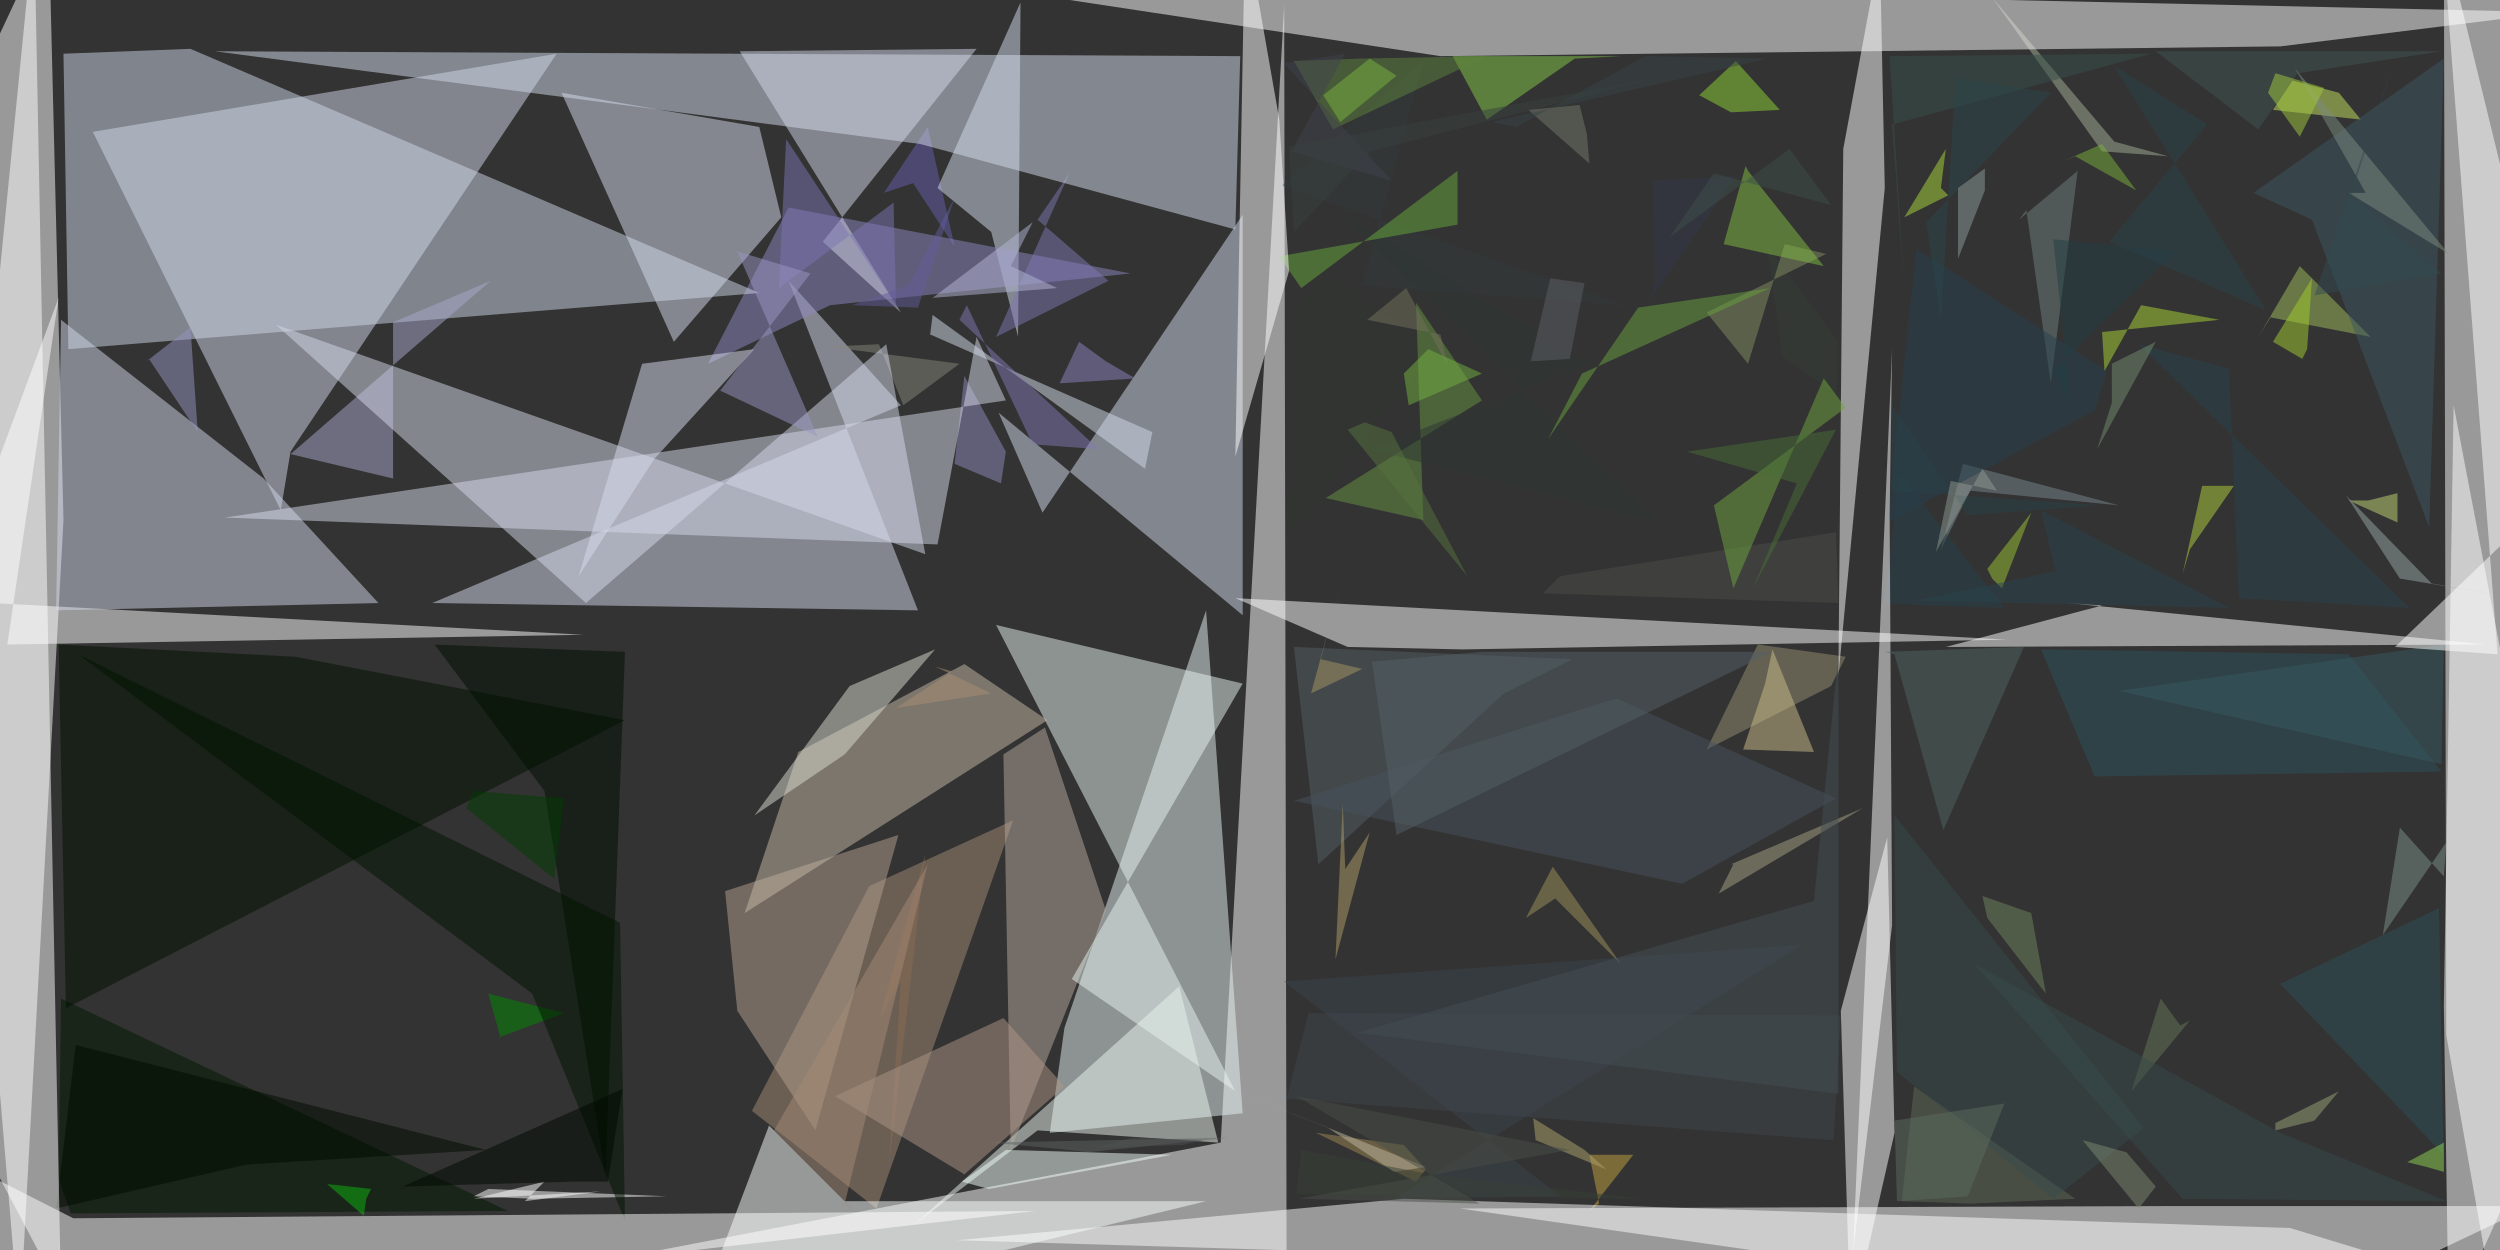 <svg version="1.1" viewBox="0 0 1024 512" width="1024" height="512" xmlns="http://www.w3.org/2000/svg">
  <rect x="0" y="0" width="1024" height="512" fill="#333333" stroke="none"/>
  <g fill-opacity=".5">
    <path fill="#fff" d="M527 526l-418 17 391-75L526 2" />
    <path fill="#545f62" d="M530 265l114 5-28 14-76 70" />
    <path fill="#a08b56" d="M584 479l-9-10-36-5 41 20" />
    <path fill="#edf6f1" d="M425 463l74 5-16-64-109 98" />
    <path fill="#001900" d="M25 409l183 87-179 1-5-14" />
    <path fill="#d5daed" d="M323 115l53 135-199-3 192-81" />
    <path fill="#606b59" d="M779 492l28 1 43-2-66-46" />
    <path fill="#665faf" d="M391 101l-17-26-12 4 18-27" />
    <path fill="#c8e55e" d="M939 33l19 5 9 11-36-4" />
    <path fill="#333632" d="M530 129l13-18 44 32-59 78" />
    <path fill="#405652" d="M941 30l59-9H883l42 32" />
    <path fill="#008a00" d="M205 425l-5-18 31 8-27 10" />
    <path fill="#d4dced" d="M418 1l-1 137-11-43-22-18" />
    <path fill="#d3dbec" d="M409 169l100 83V88l-82 122" />
    <path fill="#fff" d="M1005 166l50 262-52 115-2-131" />
    <path fill="#a48a75" d="M308 455l51 40 56-159-59 27" />
    <path fill="#a1bf5b" d="M925 138l17-29 29 29-41-8" />
    <path fill="#969074" d="M699 307l21-43 36 5-6 12" />
    <path fill="#fff" d="M1055-31h-54l1 455 21 119" />
    <path fill="#699443" d="M543 204l64-40-27-40 3 89" />
    <path fill="#fff" d="M223 484l-8 8 31-4-52 3" />
    <path fill="#acdb3c" d="M797 61l-17 28 18-9-3-3" />
    <path fill="#fff" d="M755 61l15-81 2 97-19 200" />
    <path fill="#8e89c2" d="M323 85l140 27-123 13-50 24" />
    <path fill="#fff" d="M200 487l-6 3 24 1 55-1" />
    <path fill="#2c535e" d="M836 266l22 52 142-2-38-48" />
    <path fill="#c5a441" d="M651 496l18-23h-18l4 20" />
    <path fill="#d2d9e9" d="M369 128l-32-29 63-79-97 1" />
    <path fill="#6e807d" d="M827 90l24-20-11 87-10-71" />
    <path fill="#e9f4f2" d="M430 464l79-8-15-206-58 171" />
    <path fill="#333a3d" d="M525 76l58-51-25 92 107 8" />
    <path fill="#fff" d="M26 213L8 543-31 80 20-29m756 493l-3-121-19 71 4 129" />
    <path fill="#7c9089" d="M983 339l18 20 1-14-26 38" />
    <path fill="#000f00" d="M223 324l25 158 8-215-78-3" />
    <path fill="#cfd7e7" d="M311 120L28 143 26 22l52-2" />
    <path fill="#7b888e" d="M804 190l-9 35 12-24 61 6" />
    <path fill="#27414e" d="M863 152l-78-50-12 112 85-46" />
    <path fill="#b8a99c" d="M428 298l-17 11 3 162 39-98" />
    <path fill="#a5b198" d="M861 62L816-1l50 59 22 6" />
    <path fill="#26414a" d="M778 194l-6 53 17 1 32 1" />
    <path fill="#46525d" d="M530 328l159 34 63-35-90-41" />
    <path fill="#0fb80f" d="M134 485l18 2-2 4-1 7" />
    <path fill="#2f3735" d="M679 214l-118-30 90-35-102-62" />
    <path fill="#b6a391" d="M297 365l71-23-34 121-32-49" />
    <path fill="#fff" d="M552 265l47 1 223-4-316-17" />
    <path fill="#fff" d="M759 513l16-370-1 68 1 168" />
    <path fill="#71875e" d="M832 374l6 33-24-31-2-9" />
    <path fill="#a9a8cc" d="M161 132l40-17-82 71 42 10" />
    <path fill="#9ba57b" d="M948 459l10-12-26 13v3" />
    <path fill="#3b454e" d="M571 491l167-104-212 15 113 88" />
    <path fill="#343f36" d="M730 146l-6-45 29 39-1 21" />
    <path fill="#5e6261" d="M445 472l58-6-97 2 32 3" />
    <path fill="#86cc48" d="M595 23h69l-19 1-36 25" />
    <path fill="#5e853e" d="M557 24l52-1-63 30-16-28" />
    <path fill="#394b4a" d="M776 334l1 105 64 52 37-29" />
    <path fill="#838f60" d="M731 100l17 4-49 24 17 21" />
    <path fill="#91d636" d="M711 25l18 20-20 1-13-7" />
    <path fill="#4e5353" d="M449 470l15-4 29 1-9 2" />
    <path fill="#3c5660" d="M923 79l78-55-6 192-48-126" />
    <path fill="#68aa3c" d="M597 92l-73 13 9 13 64-48" />
    <path fill="#7d8d80" d="M1003 104l-63-76 29 51h-7" />
    <path fill="#28434e" d="M876 141l111 108-70-4-4-94" />
    <path fill="#ccbe8d" d="M723 280l3-14 17 42-29-1" />
    <path fill="#294349" d="M806 211l-31-45v35l85 6" />
    <path fill="#fff" d="M934 543l-336-48 293-1h146" />
    <path fill="#f2fffc" d="M394 484l18-13 68 2-75 14" />
    <path fill="#fff" d="M575 491l363 12 79 24-625-19" />
    <path fill="#34394a" d="M678 116l-3 8 36-52-34 2" />
    <path fill="#4e6563" d="M829 265l-33 75-20-72-4-1" />
    <path fill="#7d8a71" d="M853 467l18 5 12 14-7 9" />
    <path fill="#4d4e49" d="M752 218l1 29-121-4 7-7" />
    <path fill="#375b60" d="M1000 313l1-51v2l-133 19" />
    <path fill="#39514a" d="M881 22l-107 1 6 95-5-67" />
    <path fill="#70a63f" d="M702 207l8 34 37-86 9 12" />
    <path fill="#68a33e" d="M671 126l-37 54 14-27 77-35" />
    <path fill="#010" d="M24 264l3 149 229-118-135-26" />
    <path fill="#a7a585" d="M704 366l59-35-54 23h1" />
    <path fill="#677658" d="M873 447l12-38 8 11 4-2" />
    <path fill="#9cc632" d="M816 237l4 4 12-31-18 23" />
    <path fill="#d5dceb" d="M469 192l3-15-91-40 1-8" />
    <path fill="#fcfffe" d="M284 543l31-82 31 31h148" />
    <path fill="#7c75b4" d="M322 57l-3 61 47-35 1 42" />
    <path fill="#75725c" d="M576 118l17 32-3-13-30-6" />
    <path fill="#c5d975" d="M970 205l12-3v12l-20-9" />
    <path fill="#fff" d="M590 23L372-10l675 15-113 14" />
    <path fill="#dbdff0" d="M263 149l-26 87 31-48 41-45" />
    <path fill="#7e79b5" d="M438 71l-13 19 29 25-46 23" />
    <path fill="#011501" d="M32 268l222 110 2 122-38-93" />
    <path fill="#2b444b" d="M928 127L866 27l38 24-40 48" />
    <path fill="#e9f4f1" d="M506 447l-67-46 70-121-101-24" />
    <path fill="#86877a" d="M370 166l-10-25-21 1 54 7" />
    <path fill="#233f44" d="M848 165l-7-13 50-49-50-5" />
    <path fill="#3e474d" d="M536 415l-9 35 224 17 3-51" />
    <path fill="#97a8a4" d="M983 237l-22-34 35 36 59 10" />
    <path fill="#fff" d="M239 260L3 264l21-142-46 124" />
    <path fill="#918bbd" d="M410 198l2-13-17-31-4 36" />
    <path fill="#c7baa9" d="M305 374l124-79-34-23-68 36" />
    <path fill="#8b6c54" d="M360 418l9-16-5 77 15-129" />
    <path fill="#a88e72" d="M406 284l-39 6 23-15-7-2" />
    <path fill="#d3d8ea" d="M108 196l47 51-132 3 2-119" />
    <path fill="#747b6c" d="M651 67l-1-12-3-12-21 2" />
    <path fill="#b5b8d7" d="M423 91l-9 18 19 9-51 4" />
    <path fill="#a3ca3e" d="M952 36l-20-6-3 8 13 18" />
    <path fill="#d4dcec" d="M377 59l129 35 2-71-420-2" />
    <path fill="#8c84bf" d="M442 140l11 8 12 7-31 2" />
    <path fill="#635d9b" d="M349 125l27 1 15-45-19 36" />
    <path fill="#b09f6a" d="M551 356l10-15-14 52 3-64" />
    <path fill="#d7dbeb" d="M400 138l12 26-320 48 292 11" />
    <path fill="#8279b4" d="M393 131l57 53-27-2-27-57" />
    <path fill="#ae9686" d="M411 417l-69 32 53 32 41-36" />
    <path fill="#486f37" d="M752 176l-34 65 18-43-45-13" />
    <path fill="#d6dbea" d="M363 141l16 86-266-94 127 114" />
    <path fill="#a4cf2e" d="M947 114l-16 26 12 7 2-4" />
    <path fill="#003c00" d="M191 331l36 29 4-33-37-3" />
    <path fill="#fff" d="M15 543l-46-75 61 31 394-3" />
    <path fill="#dddcd2" d="M383 266l-37 43-37 25 39-53" />
    <path fill="#5e6066" d="M635 114l-8 34 16-1 6-31" />
    <path fill="#acd936" d="M909 131l-48 5 1 16 15-27" />
    <path fill="#80be43" d="M747 109l-41-9 9-32 1 2" />
    <path fill="#394546" d="M621 52l53-29 50 1-113 26" />
    <path fill="#41424e" d="M570 74l-44-48 25-4-22 40" />
    <path fill="#57753e" d="M559 173l11 4 31 59-49-60" />
    <path fill="#a89767" d="M537 284l21-10-17-4 8-30" />
    <path fill="#324b50" d="M963 80l37 32-52 9 33-97" />
    <path fill="#2b464c" d="M801 32l-6 99-6-40 51-53" />
    <path fill="#c1b8a1" d="M571 480l-27-18-92-37 132 53" />
    <path fill="#fff" d="M1000-31l23 299-42-3 74-71" />
    <path fill="#000b00" d="M31 428l-8 67 78-18 98-6" />
    <path fill="#fff" d="M861 248l-14-1 171 17-221 1" />
    <path fill="#75b240" d="M607 153l-30 13-2-13 10-10" />
    <path fill="#8f9f9c" d="M802 106l11-28v-9l-11 8" />
    <path fill="#a58b77" d="M346 493l34-139-63 109 33 33" />
    <path fill="#9e955c" d="M636 355l28 40-27-27-12 8" />
    <path fill="#454f54" d="M556 423l197 25V268l-10 101" />
    <path fill="#fff" d="M506 187l4-218 14 80 4 62" />
    <path fill="#b1a56d" d="M629 467l29 12-9-8-21-13" />
    <path fill="#b3d43d" d="M894 235l8-36h13l-18 26" />
    <path fill="#d7ddee" d="M320 89l-44 51-46-102 81 14" />
    <path fill="#fff" d="M14-31l-45 455 56 106-2-99" />
    <path fill="#394035" d="M533 471l-2 18 141 2-86-10" />
    <path fill="#2d5157" d="M1001 473v11l-2-112-65 31" />
    <path fill="#39413e" d="M528 60l150-28-117 30-31 33" />
    <path fill="#5c6d5e" d="M806 490l15-38-45 7 1 33" />
    <path fill="#3f4e48" d="M733 61l-49 36 18-26 48 13" />
    <path fill="#79b53f" d="M542 39l19-15 11 7-23 19" />
    <path fill="#000800" d="M255 446l-6 38h-14l-70 2" />
    <path fill="#364b4b" d="M1002 492l-108-1-85-96 125 69" />
    <path fill="#7bb33c" d="M875 78l-25-14-5 2 16-7" />
    <path fill="#d3d9ea" d="M115 209l4-24L228 22 38 54" />
    <path fill="#9594c2" d="M81 177l-20-30-1 1 18-14" />
    <path fill="#91d653" d="M994 478l7 2v-12l-15 8" />
    <path fill="#9a96c5" d="M335 179l-33-76 30 9-37 48" />
    <path fill="#546066" d="M726 267l-154 75-10-71 45-4" />
    <path fill="#748f71" d="M865 149v16l-6 19 24-44" />
    <path fill="#8e9b92" d="M818 201l-19-4-6 29 19-34" />
    <path fill="#29444f" d="M913 249l-77-40 6 25-57 12" />
    <path fill="#494f47" d="M532 491l74 2-75-44 112 22" />
  </g>
</svg>